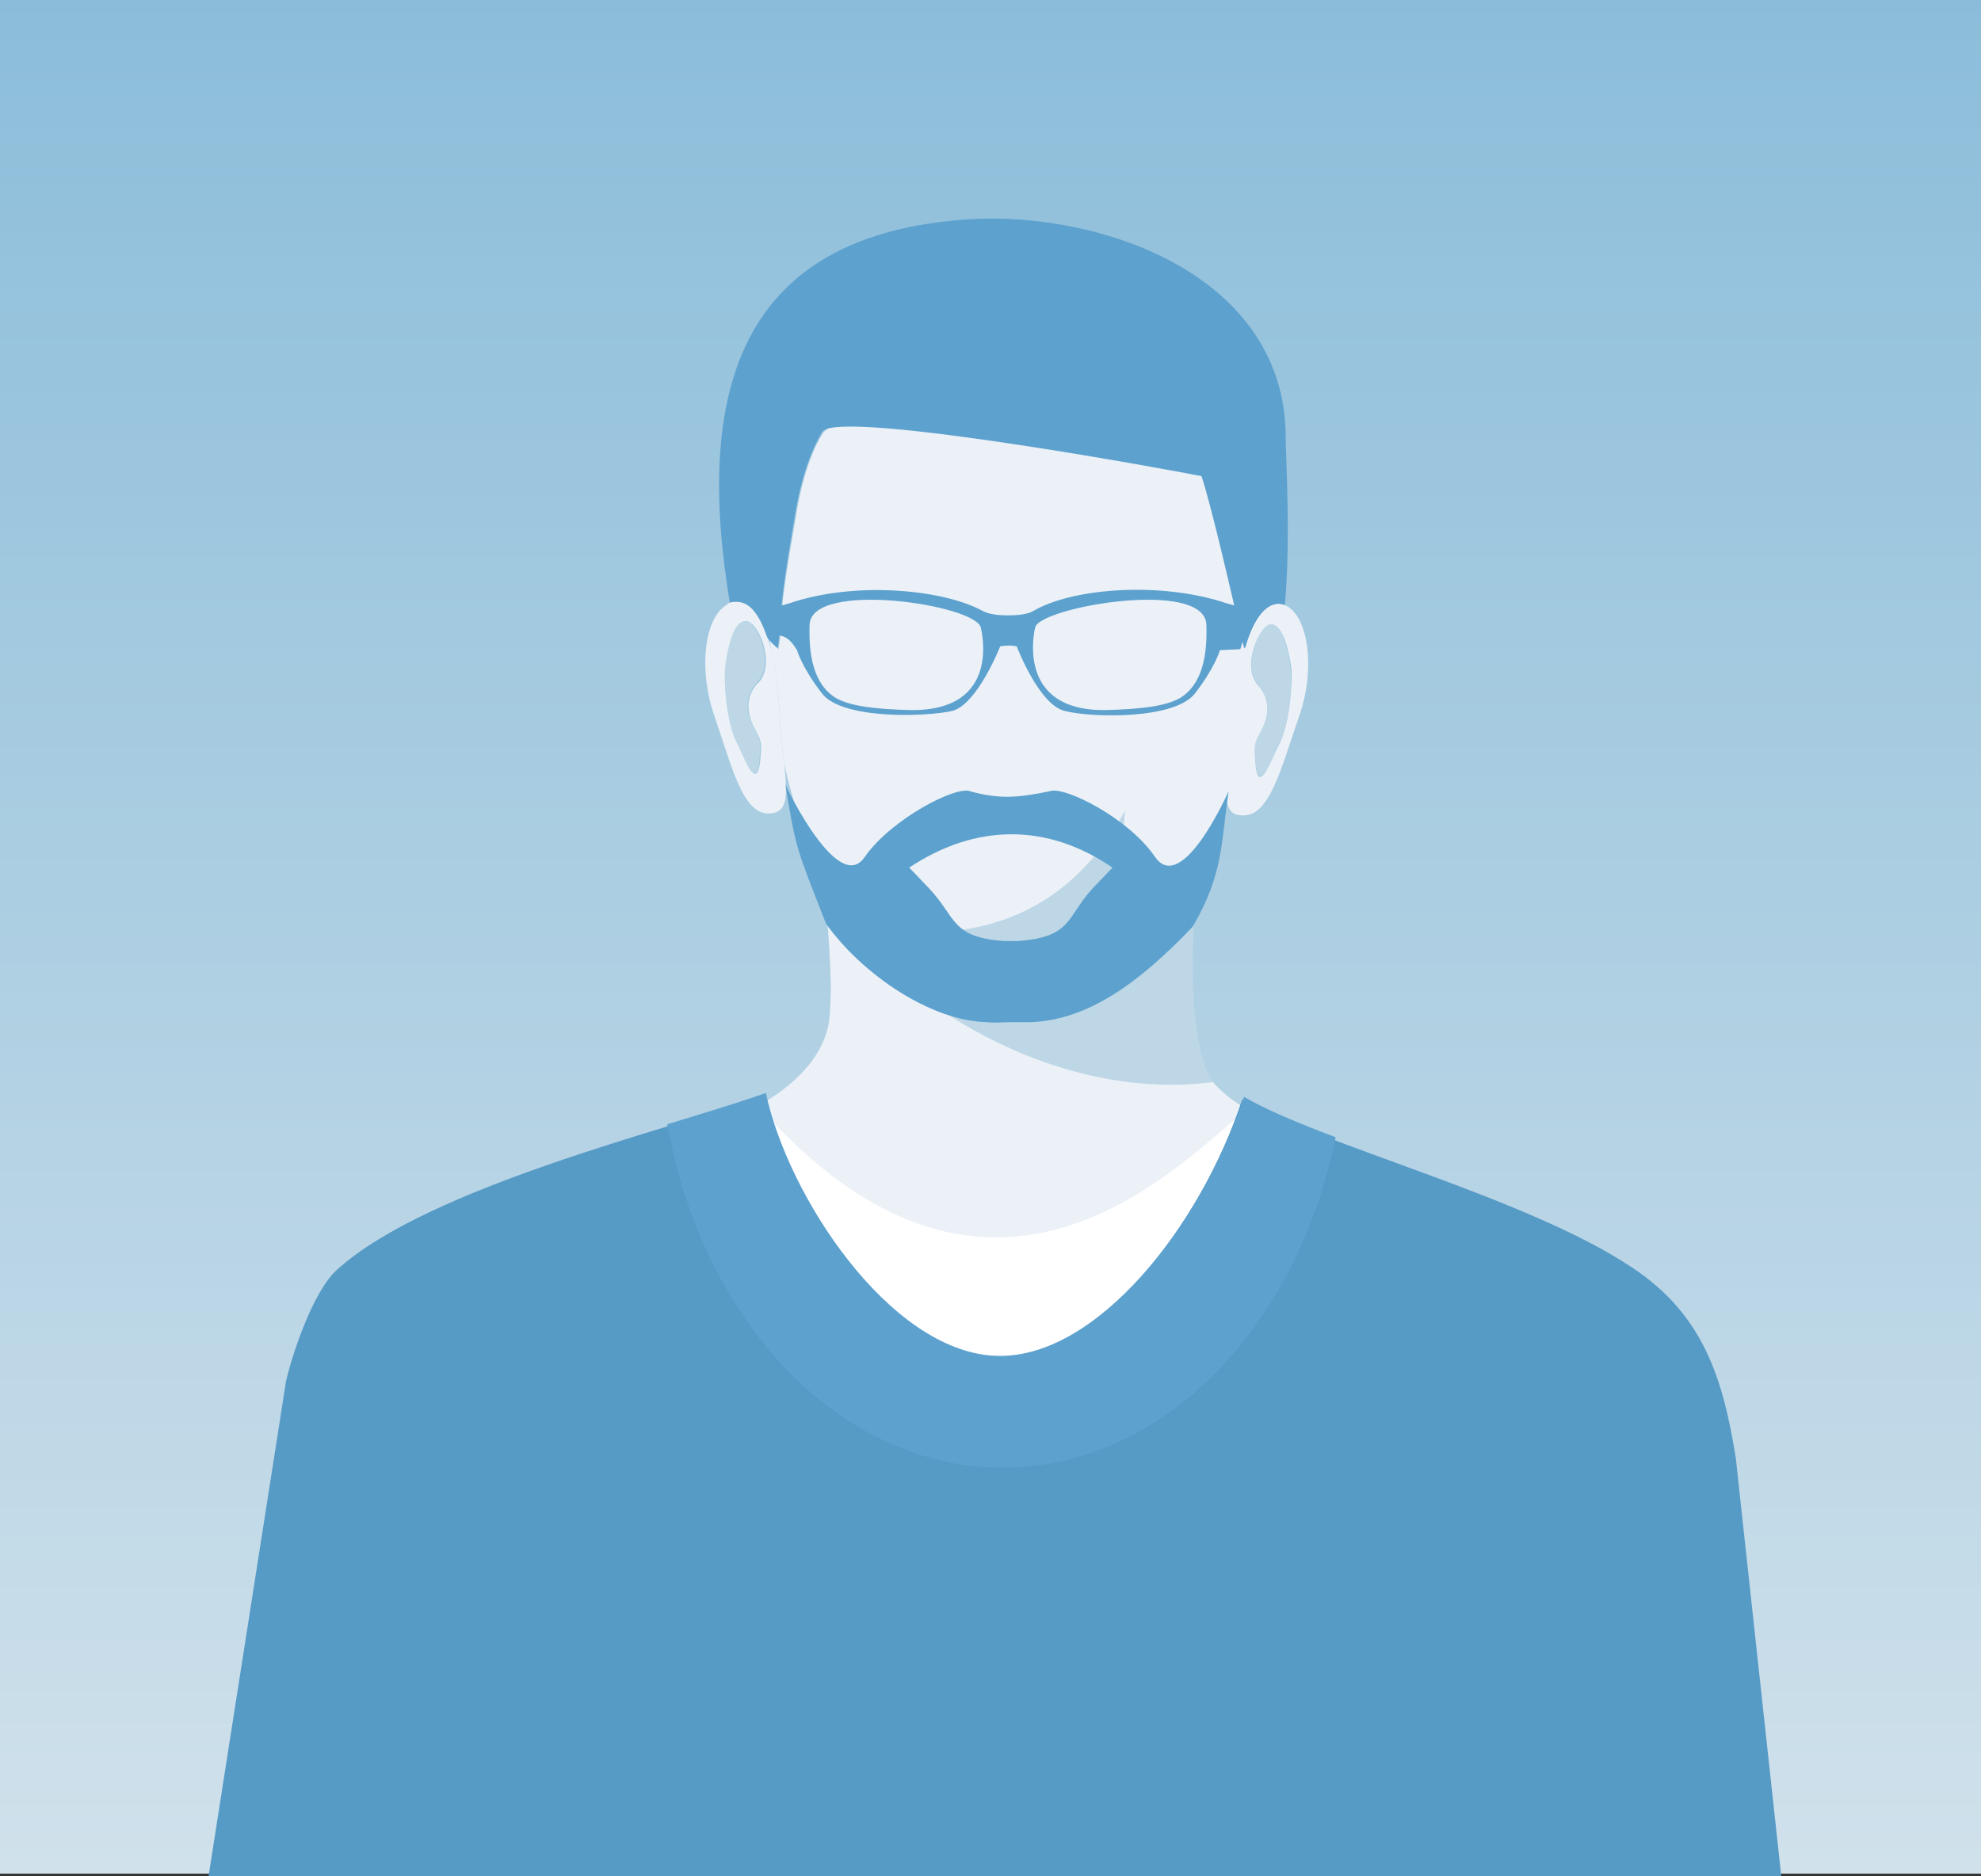 <svg width="190" height="180" viewBox="0 0 190 180" fill="none" xmlns="http://www.w3.org/2000/svg">
<rect x="0" y="0" width="190" height="180" fill="#333333" stroke="none"/>
<path d="M0 0H190V179.742H0V0Z" fill="url(#paint0_linear)"/>
<path fill-rule="evenodd" clip-rule="evenodd" d="M135.012 113.908C135.105 113.908 135.197 113.908 135.29 114.001C135.197 114.001 135.105 114.001 135.012 113.908Z" fill="#111617"/>
<path fill-rule="evenodd" clip-rule="evenodd" d="M58.613 112.053C58.706 112.053 58.799 111.96 58.892 111.96C58.799 111.96 58.706 111.96 58.613 112.053Z" fill="#111617"/>
<path fill-rule="evenodd" clip-rule="evenodd" d="M126.101 109.459C122.666 107.883 115.426 105.658 114.683 100.282C114.219 97.223 114.219 94.257 114.219 93.608C114.219 90.734 114.312 87.676 114.59 84.617C110.691 91.847 104.194 96.481 94.911 96.296C88.32 96.203 82.565 90.734 78.852 83.504C79.316 87.305 79.594 90.92 79.687 94.535C79.687 94.72 79.687 95.833 79.594 97.13C79.409 102.507 73.468 106.307 68.269 108.068C74.899 119.653 84.026 134.983 94.911 135.305C105.974 135.633 118.801 120.766 126.101 109.459Z" fill="#EBF1F7"/>
<path fill-rule="evenodd" clip-rule="evenodd" d="M94.912 96.391C104.287 96.576 110.692 91.941 114.591 84.711C115.983 82.208 117.004 79.427 117.747 76.369C117.747 74.793 118.211 72.197 118.49 68.86C118.675 66.265 119.047 63.855 119.604 62.001C119.511 62.094 119.418 62.187 119.418 62.279C119.047 55.698 116.819 44.297 115.798 41.423C113.663 39.662 111.063 36.047 88.692 36.696C86.093 35.954 78.945 41.33 78.945 41.516C78.11 42.813 77.089 45.224 76.439 48.931C74.304 61.167 75.325 57.737 74.675 62.279C74.582 62.187 74.211 61.816 73.84 61.445C73.84 61.723 73.933 62.001 73.933 62.279C74.397 64.04 74.675 66.265 74.768 68.582C74.861 70.436 75.047 72.012 75.232 73.31C75.975 76.925 77.274 80.447 78.945 83.599C82.566 90.829 88.321 96.205 94.912 96.391Z" fill="#EBF1F7"/>
<path fill-rule="evenodd" clip-rule="evenodd" d="M73.467 61.072C73.56 61.165 73.653 61.258 73.745 61.35C74.117 61.814 74.488 62.092 74.581 62.185C75.323 57.643 74.209 61.165 76.344 48.837C76.994 45.129 78.108 42.626 78.851 41.421C80.336 39.104 115.053 45.593 115.239 45.685C116.167 48.466 118.024 56.53 119.323 62.185C119.416 62.092 119.509 61.999 119.509 61.907C120.252 59.497 121.366 57.921 122.758 58.014C122.944 58.014 123.036 58.014 123.222 58.106C123.686 53.101 123.501 47.724 123.315 42.255C123.501 26.498 105.771 20.287 93.053 21.029C70.775 22.419 66.598 37.621 70.032 58.014C72.074 58.014 72.91 59.497 73.467 61.072Z" fill="#5DA1CE"/>
<path fill-rule="evenodd" clip-rule="evenodd" d="M116.912 43.369C116.912 43.462 116.82 43.462 116.912 43.369C116.82 43.462 116.912 43.462 116.912 43.369Z" fill="white"/>
<path fill-rule="evenodd" clip-rule="evenodd" d="M114.961 45.595C115.054 45.595 115.147 45.688 115.239 45.688C115.239 45.688 115.147 45.688 114.961 45.595Z" fill="white"/>
<path fill-rule="evenodd" clip-rule="evenodd" d="M73.932 62.186C73.839 61.815 73.746 61.444 73.56 61.074C72.818 58.942 71.889 57.644 70.497 57.737C70.126 57.737 69.847 57.829 69.569 58.107C67.619 59.405 66.97 64.04 68.455 68.489C70.219 73.587 71.24 78.222 73.839 78.037C75.603 77.944 75.51 76.275 75.231 73.309C75.046 72.011 74.86 70.436 74.767 68.582C74.674 66.172 74.396 63.947 73.932 62.186ZM71.889 68.582C72.261 70.157 73.003 70.436 73.003 71.733C72.818 76.924 71.425 72.66 70.683 71.085C69.662 69.138 69.383 65.338 69.662 63.854C69.847 62.371 70.404 59.498 71.611 59.59C72.725 59.683 74.396 63.576 72.818 65.43C72.261 65.894 71.518 67.006 71.889 68.582Z" fill="#EBF1F7"/>
<path fill-rule="evenodd" clip-rule="evenodd" d="M71.515 59.593C70.309 59.5 69.752 62.373 69.566 63.856C69.38 65.34 69.659 69.14 70.587 71.087C71.422 72.662 72.722 76.834 72.908 71.735C73.001 70.438 72.258 70.16 71.794 68.584C71.422 67.008 72.165 65.896 72.629 65.432C74.3 63.578 72.629 59.685 71.515 59.593Z" fill="#BED7E6"/>
<path fill-rule="evenodd" clip-rule="evenodd" d="M119.509 61.906C118.952 63.852 118.581 66.17 118.395 68.765C118.209 72.195 117.652 74.698 117.652 76.273C117.652 77.478 118.024 78.22 119.138 78.22C121.737 78.405 122.851 73.771 124.614 68.672C126.285 63.852 125.357 58.754 123.129 58.013C123.036 58.013 122.851 57.92 122.665 57.92C121.365 57.92 120.252 59.403 119.509 61.906ZM122.665 71.453C121.83 73.029 120.437 77.2 120.344 72.009C120.344 70.712 121.087 70.434 121.458 68.858C121.83 67.282 121.087 66.17 120.623 65.706C119.045 63.852 120.808 59.959 121.922 59.959C123.129 59.867 123.686 62.833 123.872 64.223C123.965 65.614 123.686 69.507 122.665 71.453Z" fill="#EBF1F7"/>
<path fill-rule="evenodd" clip-rule="evenodd" d="M121.922 59.868C120.808 59.868 119.137 63.853 120.622 65.615C120.993 66.078 121.829 67.191 121.457 68.766C121.086 70.342 120.344 70.62 120.344 71.918C120.529 77.109 121.922 72.845 122.664 71.362C123.685 69.415 123.964 65.615 123.778 64.132C123.592 62.741 123.035 59.868 121.922 59.868Z" fill="#BED7E6"/>
<path fill-rule="evenodd" clip-rule="evenodd" d="M116.354 103.805C99.459 106.03 81.915 93.516 78.852 83.598C78.852 83.691 78.944 83.691 78.944 83.783C78.944 83.876 79.037 83.876 79.037 83.969L79.13 84.061L79.223 84.247V84.34L79.316 84.432C79.316 84.525 79.409 84.525 79.409 84.618C79.409 84.71 79.501 84.71 79.501 84.803L79.594 84.896L79.687 84.988L79.78 85.081V85.174L79.873 85.266L79.966 85.359L80.058 85.545L80.151 85.637V85.73L80.244 85.823L80.337 85.915V86.008L80.43 86.101V86.193L80.522 86.286L80.615 86.379V86.472L80.708 86.564L80.801 86.657L80.894 86.75L80.987 86.842L81.079 86.935L81.172 87.028L81.265 87.12L81.358 87.213L81.451 87.306L81.543 87.398C81.543 87.398 81.543 87.398 81.636 87.491L81.729 87.584L81.822 87.677L81.915 87.769L82.008 87.862L82.1 87.955L82.193 88.047L82.286 88.14L82.379 88.233L82.472 88.325L82.565 88.418L82.657 88.511H82.75L82.843 88.603H82.936L83.029 88.696L83.122 88.789H83.214H83.307L83.4 88.882H83.493L83.586 88.974C83.586 88.974 83.679 88.974 83.679 89.067L83.771 89.16C83.771 89.16 83.771 89.16 83.864 89.16L83.957 89.252L84.05 89.345H84.143H84.236H84.328H84.421H84.514L84.607 89.438H84.7H84.793H84.885H84.978H85.071H85.164H85.257H85.35H85.442H85.535H85.628H85.721H85.814H85.906H85.999H86.092H86.185C86.278 89.438 86.278 89.438 86.371 89.438H86.463C86.556 89.438 86.556 89.438 86.649 89.438C86.742 89.438 86.742 89.438 86.835 89.438H86.927C87.02 89.438 87.113 89.438 87.206 89.438C87.299 89.438 87.299 89.438 87.392 89.438C87.484 89.438 87.577 89.438 87.67 89.438C87.763 89.438 87.856 89.438 87.949 89.438C88.041 89.438 88.134 89.438 88.227 89.438C97.603 89.623 104.008 84.988 107.906 77.758C107.628 80.91 107.535 83.876 107.535 86.75C107.535 87.398 114.036 85.73 114.5 88.789C114 98.359 115.425 102.786 116.354 103.805Z" fill="#BED7E6"/>
<path fill-rule="evenodd" clip-rule="evenodd" d="M73.935 58.384C74.863 58.105 75.327 58.013 76.441 57.642C82.66 55.788 90.551 56.622 94.171 58.569C94.821 58.94 95.749 59.032 96.677 59.032C97.606 59.032 98.626 58.94 99.183 58.569C102.711 56.53 110.601 55.788 116.913 57.642C117.749 57.92 118.492 58.105 119.141 58.291C119.42 59.125 119.605 60.423 118.956 62.277L117.006 62.369C117.006 62.369 116.542 64.038 114.593 66.541C112.643 69.043 104.66 68.858 102.154 68.209C99.648 67.653 97.513 61.999 97.513 61.999C96.956 61.906 96.584 61.906 95.934 61.999C95.934 61.999 93.707 67.653 91.293 68.209C88.787 68.765 80.804 69.043 78.854 66.541C76.905 64.038 76.441 62.369 76.441 62.369C75.698 61.164 75.141 60.794 73.749 60.979C73.563 58.662 73.656 60.237 73.935 58.384ZM99.276 60.237C99.462 58.291 115.614 55.417 115.707 59.959C115.8 62.833 115.335 65.706 113.108 67.004C111.715 67.746 109.487 68.024 106.146 68.116C97.234 68.302 99.276 60.237 99.276 60.237ZM94.078 60.237C93.707 58.013 77.74 55.603 77.648 59.959C77.555 62.833 78.019 65.706 80.247 67.004C81.639 67.746 83.867 68.024 87.209 68.116C96.213 68.302 94.078 60.33 94.078 60.237Z" fill="#5DA1CE"/>
<path fill-rule="evenodd" clip-rule="evenodd" d="M75.324 75.26C75.417 75.538 80.43 85.92 82.936 82.212C85.535 78.504 91.755 75.352 93.054 75.909C96.025 76.743 97.881 76.465 100.666 75.909C102.058 75.352 108.278 78.504 110.784 82.212C113.383 85.92 117.746 76.094 117.839 75.909C117.096 80.821 117.375 83.788 114.404 88.886C109.206 94.355 104.286 97.877 98.809 98.062C98.16 98.062 97.417 98.062 96.767 98.062C96.117 98.062 95.468 98.155 94.725 98.062C89.248 97.97 82.657 93.428 79.223 88.608C76.438 81.47 76.345 81.563 75.324 75.26ZM87.206 83.231L89.155 85.271C91.755 88.052 91.198 89.905 96.303 90.276C96.489 90.276 96.767 90.276 96.953 90.276C97.139 90.276 97.324 90.276 97.603 90.276C102.801 89.905 102.244 88.052 104.75 85.271L106.7 83.231C100.48 78.968 93.611 78.968 87.206 83.231Z" fill="#5DA1CE"/>
<path d="M72.5 105.848C96.5 133.309 115.5 108.677 120.5 105.848C119.333 113.171 110.9 133.708 96.5 133.309C82.1 132.909 74.667 112.838 72.5 105.848Z" fill="white"/>
<path fill-rule="evenodd" clip-rule="evenodd" d="M170.844 180L166.481 139.864C165.274 132.355 163.418 126.145 156.549 121.603C146.43 114.836 126.565 109.831 119.139 105.474C115.197 117.514 104.983 130.866 95.151 130.313C85.074 129.746 75.397 115.003 73.283 105.104C64.557 108.255 41.164 113.817 32.346 121.788C30.025 123.828 27.983 130.038 27.426 132.541L20 180H170.844Z" fill="#569AC6"/>
<path fill-rule="evenodd" clip-rule="evenodd" d="M128.105 109.101C124.405 127.338 111.51 140.798 96.171 140.798C80.484 140.798 67.353 126.721 64 107.853C64.464 107.711 64.921 107.571 65.37 107.434C68.611 106.442 71.428 105.581 73.454 104.849C75.568 114.749 85.245 129.492 95.322 130.059C105.154 130.611 115.368 117.259 119.31 105.22C121.413 106.453 124.512 107.739 128.105 109.101Z" fill="#5DA1CE"/>
<defs>
<linearGradient id="paint0_linear" x1="95" y1="0" x2="95" y2="179.742" gradientUnits="userSpaceOnUse">
<stop stop-color="#8BBDDA"/>
<stop offset="1" stop-color="#D0E1EB"/>
</linearGradient>
</defs>
</svg>
